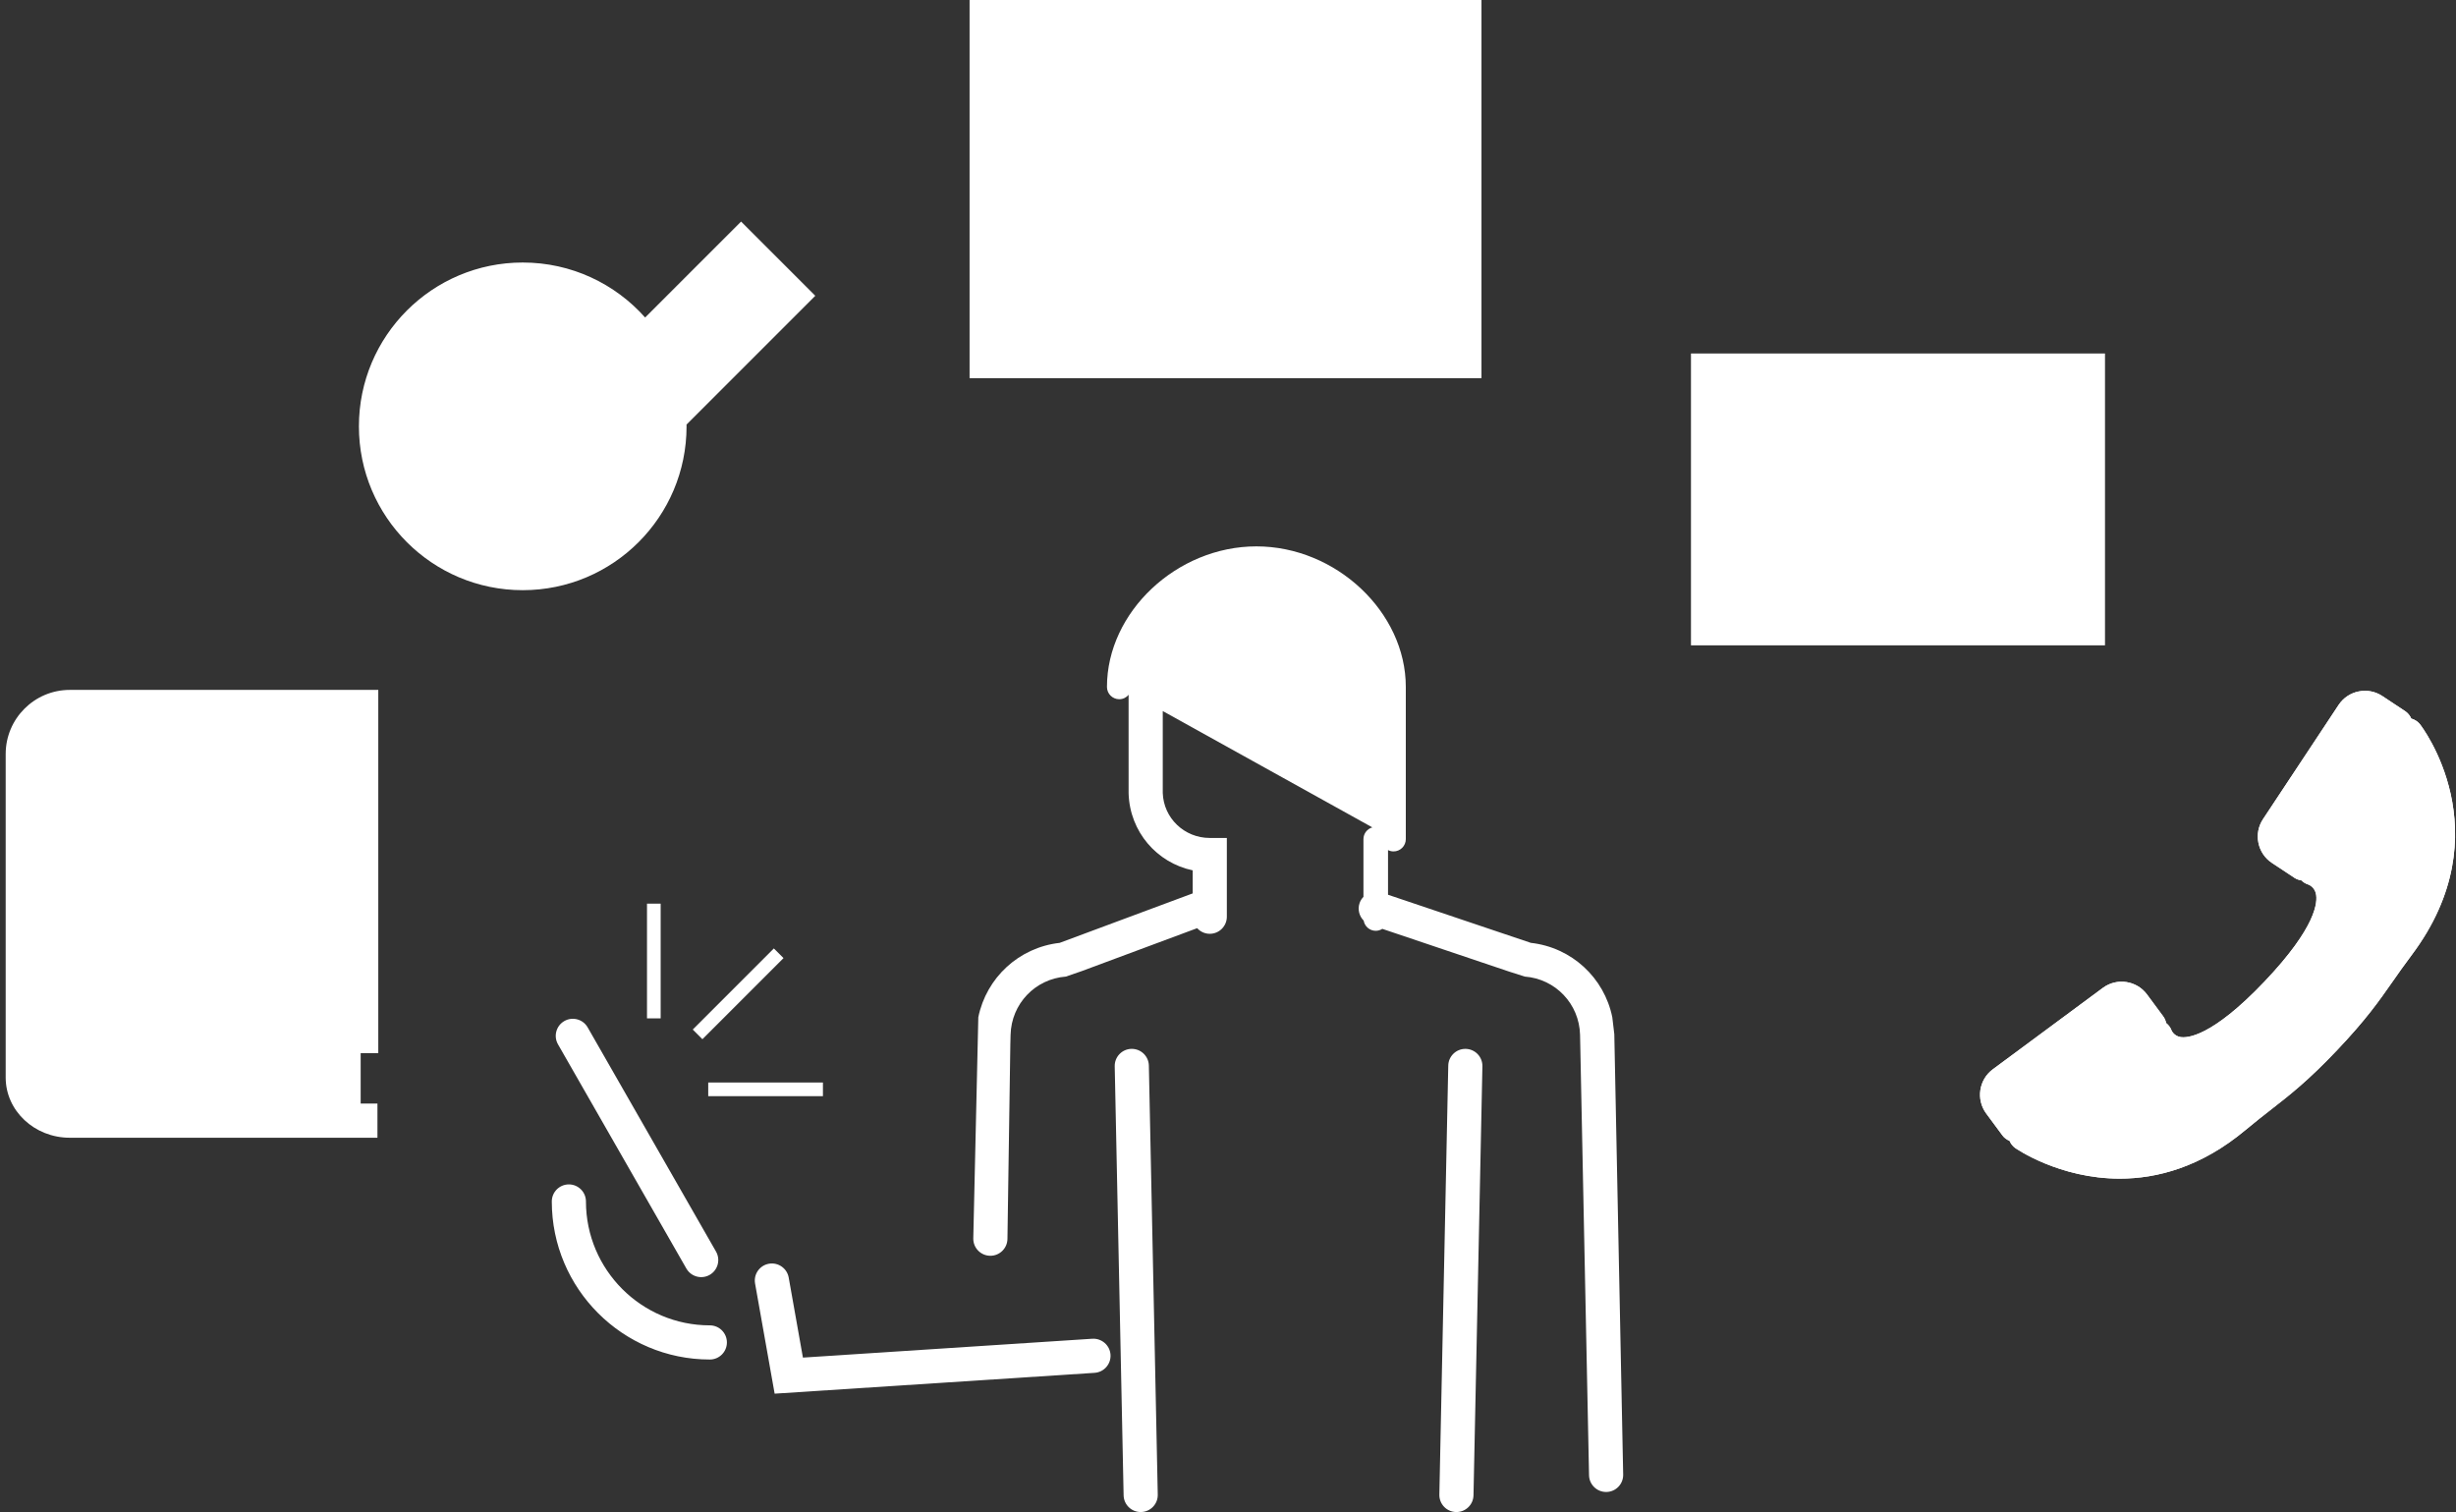 <svg width="333" height="205" viewBox="0 0 333 205" fill="none" xmlns="http://www.w3.org/2000/svg">
<rect x="0" y="0" width="333" height="205" fill="#333333" stroke="none"/>
<path d="M7.295 96.552L3.111 101.259L2.849 146.243L7.164 152.127L47.44 151.735L46.787 140.228L49.402 138.266L48.487 96.29L7.295 96.552Z" fill="white"/>
<path d="M198.552 2.315H133.777V48.957H198.552V2.315Z" fill="white"/>
<path d="M282.559 51.273H232.344V84.39H282.559V51.273Z" fill="white"/>
<path d="M328.119 98.198C327.816 97.816 327.394 97.551 326.936 97.421C326.763 97.021 326.48 96.663 326.089 96.405L323.016 94.371C322.065 93.741 320.925 93.517 319.8 93.746C318.677 93.973 317.711 94.624 317.081 95.576L306.835 111.055C306.203 112.008 305.982 113.151 306.211 114.274C306.439 115.396 307.089 116.36 308.041 116.99L311.115 119.025C311.401 119.215 311.715 119.308 312.034 119.357C312.289 119.613 312.603 119.809 312.964 119.92C313.101 119.971 313.801 120.272 314.006 121.156C314.263 122.262 314.1 125.633 307.074 133.036C299.826 140.673 296.48 140.755 295.622 140.598C294.788 140.446 294.478 139.799 294.444 139.727C294.299 139.315 294.033 138.969 293.701 138.702C293.636 138.384 293.507 138.073 293.301 137.795L291.108 134.829C289.702 132.932 287.018 132.531 285.122 133.933L270.196 144.977C268.301 146.381 267.9 149.066 269.302 150.965L271.495 153.928C271.754 154.277 272.095 154.521 272.468 154.676C272.633 155.057 272.887 155.397 273.236 155.646C273.33 155.712 279.205 159.799 287.409 159.798C292.484 159.798 298.451 158.234 304.487 153.184C305.782 152.101 306.891 151.237 307.963 150.4C310.529 148.4 312.952 146.512 316.876 142.378C320.796 138.246 322.542 135.747 324.392 133.1C325.167 131.991 325.968 130.844 326.981 129.497C339.486 112.856 328.234 98.342 328.119 98.198Z" fill="white"/>
<path d="M96.242 179.69C86.981 179.69 79.447 172.156 79.447 162.896C79.447 161.617 78.41 160.58 77.131 160.58C75.852 160.58 74.816 161.617 74.816 162.896C74.816 174.71 84.427 184.321 96.242 184.321C97.521 184.321 98.558 183.285 98.558 182.005C98.558 180.726 97.521 179.69 96.242 179.69Z" fill="#FFFFFF"/>
<path d="M93.062 171.987C93.49 172.734 94.271 173.152 95.074 173.152C95.465 173.152 95.86 173.054 96.222 172.846C97.332 172.21 97.717 170.796 97.082 169.686L79.678 139.291C79.041 138.18 77.626 137.799 76.517 138.431C75.408 139.068 75.023 140.482 75.658 141.592L93.062 171.987Z" fill="#FFFFFF"/>
<path d="M89.577 122.516H87.724V138.068H89.577V122.516Z" fill="#FFFFFF"/>
<path d="M111.578 146.765H96.026V148.617H111.578V146.765Z" fill="#FFFFFF"/>
<path d="M104.923 128.588L93.927 139.584L95.237 140.894L106.233 129.898L104.923 128.588Z" fill="#FFFFFF"/>
<path d="M218.875 140.184L218.605 137.916C217.515 132.57 213.113 128.452 207.557 127.83L188.197 121.309V115.253C188.422 115.366 188.672 115.435 188.941 115.435C189.861 115.435 190.608 114.689 190.608 113.768V93.133C190.608 82.981 181.141 74.077 170.349 74.077C159.557 74.077 150.089 82.981 150.089 93.133C150.089 94.053 150.836 94.8 151.757 94.8C152.274 94.8 152.728 94.56 153.035 94.191C153.032 94.236 153.022 94.278 153.022 94.324C153.022 98.266 153.022 107.444 153.024 107.593C153.192 112.769 156.847 116.973 161.712 117.999V121.125L143.677 127.832C138.129 128.46 133.734 132.576 132.646 137.916L131.964 167.905C131.945 169.184 132.967 170.236 134.246 170.255H134.281C135.543 170.255 136.577 169.241 136.596 167.974L136.988 141.591L137.021 140.29C137.126 136.107 140.349 132.717 144.516 132.405L146.659 131.665L162.32 125.84C162.743 126.306 163.348 126.603 164.028 126.603C165.307 126.603 166.343 125.567 166.343 124.287V113.608H164.028C160.565 113.608 157.764 110.9 157.654 107.506C157.654 107.312 157.654 100.068 157.654 96.404L186.07 112.174C185.375 112.375 184.865 113.008 184.865 113.768V121.593C184.636 121.831 184.45 122.117 184.338 122.452C184.049 123.309 184.298 124.211 184.894 124.814C185.03 125.597 185.709 126.196 186.532 126.196C186.86 126.196 187.164 126.097 187.422 125.933L204.595 131.719L206.738 132.404C210.905 132.716 214.127 136.107 214.234 140.29L215.452 200.011C215.477 201.274 216.509 202.28 217.766 202.28C217.782 202.28 217.797 202.28 217.814 202.28C219.092 202.255 220.108 201.197 220.081 199.918L218.877 140.185L218.875 140.184Z" fill="#FFFFFF"/>
<path d="M148.108 181.505L108.865 184.061L106.937 173.21C106.713 171.95 105.506 171.114 104.252 171.336C102.993 171.559 102.153 172.762 102.378 174.02L105.031 188.951L148.409 186.127C149.686 186.043 150.653 184.942 150.57 183.666C150.486 182.388 149.376 181.431 148.108 181.505Z" fill="#FFFFFF"/>
<path d="M153.456 142.204C153.44 142.204 153.424 142.204 153.407 142.204C152.128 142.23 151.113 143.289 151.141 144.567L152.347 202.732C152.372 203.994 153.404 204.999 154.66 204.999C154.677 204.999 154.693 204.999 154.71 204.999C155.989 204.973 157.004 203.914 156.976 202.636L155.77 144.472C155.745 143.209 154.712 142.204 153.456 142.204Z" fill="#FFFFFF"/>
<path d="M198.728 142.205C198.711 142.205 198.695 142.205 198.678 142.205C197.422 142.205 196.391 143.21 196.365 144.472L195.157 202.637C195.13 203.915 196.144 204.973 197.423 205C197.44 205 197.456 205 197.472 205C198.728 205 199.76 203.995 199.786 202.732L200.994 144.567C201.021 143.289 200.007 142.231 198.728 142.205Z" fill="#FFFFFF"/>
<path d="M131.461 0V51.273H200.868V0H131.461ZM196.237 24.923H185.905V15.793H196.237V24.923ZM184.052 24.923H173.258V15.793H184.052V24.923ZM160.609 24.923V15.793H171.404V24.923H160.609ZM171.404 26.775V36.248H160.609V26.775H171.404ZM173.257 13.94V4.631H184.051V13.94H173.257ZM171.404 13.94H160.609V4.631H171.404V13.94ZM158.756 13.94H147.96V4.631H158.756V13.94ZM158.756 15.793V24.923H147.96V15.793H158.756ZM146.108 24.923H136.093V15.793H146.108V24.923ZM136.093 26.775H146.108V36.248H136.093V26.775ZM147.96 26.775H158.756V36.248H147.96V26.775ZM158.756 38.101V46.643H147.96V38.101H158.756ZM160.609 38.101H171.404V46.643H160.609V38.101ZM173.257 38.101H184.051V46.643H173.257V38.101ZM173.257 36.248V26.775H184.051V36.248H173.257ZM185.904 26.775H196.236V36.248H185.904V26.775ZM196.236 13.94H185.904V4.631H196.236V13.94ZM146.107 4.631V13.94H136.092V4.631H146.107ZM136.092 38.101H146.107V46.643H136.092V38.101ZM185.904 46.643V38.101H196.236V46.643H185.904Z" fill="#FFFFFF"/>
<path d="M110.544 40.103L107.27 36.828L103.756 33.314L100.48 30.039L97.205 33.314L87.472 43.047C83.404 38.474 77.478 35.592 70.875 35.592C58.608 35.592 48.664 45.536 48.664 57.803C48.664 70.071 58.608 80.015 70.875 80.015C83.143 80.015 93.087 70.071 93.087 57.803C93.087 57.724 93.082 57.644 93.081 57.564L107.267 43.378L110.542 40.103H110.544Z" fill="#FFFFFF"/>
<path d="M100.481 36.589L103.995 40.104L73.854 70.242L56.756 53.143L60.269 49.629L73.854 63.215L100.481 36.589Z" fill="white"/>
<path d="M328.119 98.198C327.816 97.816 327.394 97.551 326.936 97.421C326.763 97.021 326.48 96.663 326.089 96.405L323.016 94.371C322.065 93.741 320.925 93.517 319.8 93.746C318.677 93.973 317.711 94.624 317.081 95.576L306.835 111.055C306.203 112.008 305.982 113.151 306.211 114.274C306.439 115.396 307.089 116.36 308.041 116.99L311.115 119.025C311.401 119.215 311.715 119.308 312.034 119.357C312.289 119.613 312.603 119.809 312.964 119.92C313.101 119.971 313.801 120.272 314.006 121.156C314.263 122.262 314.1 125.633 307.074 133.036C299.826 140.673 296.48 140.755 295.622 140.598C294.788 140.446 294.478 139.799 294.444 139.727C294.299 139.315 294.033 138.969 293.701 138.702C293.636 138.384 293.507 138.073 293.301 137.795L291.108 134.829C289.702 132.932 287.018 132.531 285.122 133.933L270.196 144.977C268.301 146.381 267.9 149.066 269.302 150.965L271.495 153.928C271.754 154.277 272.095 154.521 272.468 154.676C272.633 155.057 272.887 155.397 273.236 155.646C273.33 155.712 279.205 159.799 287.409 159.798C292.484 159.798 298.451 158.234 304.487 153.184C305.782 152.101 306.891 151.237 307.963 150.4C310.529 148.4 312.952 146.512 316.876 142.378C320.796 138.246 322.542 135.747 324.392 133.1C325.167 131.991 325.968 130.844 326.981 129.497C339.486 112.856 328.234 98.342 328.119 98.198ZM310.891 113.32L320.75 98.424L323.201 100.047L312.983 114.705L310.891 113.32ZM287.595 137.865L289.134 139.945L274.846 150.667L273.234 148.49L287.595 137.865ZM323.279 126.716C322.217 128.125 321.394 129.306 320.596 130.448C318.773 133.056 317.199 135.31 313.516 139.19C309.83 143.072 307.645 144.776 305.116 146.748C304.014 147.608 302.872 148.498 301.516 149.631C292.172 157.448 283.293 155.365 278.856 153.447L291.804 143.731C292.482 144.324 293.392 144.858 294.598 145.116C298.742 145.998 303.917 143.09 310.434 136.223C316.927 129.382 319.556 124.05 318.473 119.921C318.154 118.703 317.566 117.799 316.931 117.139L326.174 103.879C328.264 108.159 330.694 116.848 323.279 126.716Z" fill="#FFFFFF"/>
<path d="M229.272 47.922V87.495H285.409V47.922H229.272ZM279.087 52.553L257.341 68.714L235.595 52.553H279.087ZM233.904 82.863V57.067L257.341 74.483L280.778 57.067V82.863H233.905H233.904Z" fill="#FFFFFF"/>
<path d="M13.284 113.348H40.052C40.564 113.348 40.978 112.934 40.978 112.422C40.978 111.91 40.564 111.496 40.052 111.496H13.284C12.772 111.496 12.358 111.91 12.358 112.422C12.358 112.934 12.772 113.348 13.284 113.348Z" fill="#FFFFFF"/>
<path d="M13.284 108.263H40.052C40.564 108.263 40.978 107.849 40.978 107.337C40.978 106.825 40.564 106.411 40.052 106.411H13.284C12.772 106.411 12.358 106.825 12.358 107.337C12.358 107.849 12.772 108.263 13.284 108.263Z" fill="#FFFFFF"/>
<path d="M51.29 142.78V93.536H9.46C4.668 93.536 0.77 97.433 0.77 102.225V146.095C0.77 150.592 4.668 154.253 9.46 154.253H51.176V149.622H48.901V142.78H51.29ZM5.402 102.225C5.402 99.987 7.222 98.167 9.46 98.167H46.659V138.149H9.46C7.985 138.149 6.607 138.47 5.402 139.038V102.225ZM44.269 149.622H9.46C7.26 149.622 5.402 148.006 5.402 146.095C5.402 144.047 7.508 142.78 9.46 142.78H44.269V149.622Z" fill="#FFFFFF"/>
</svg>
